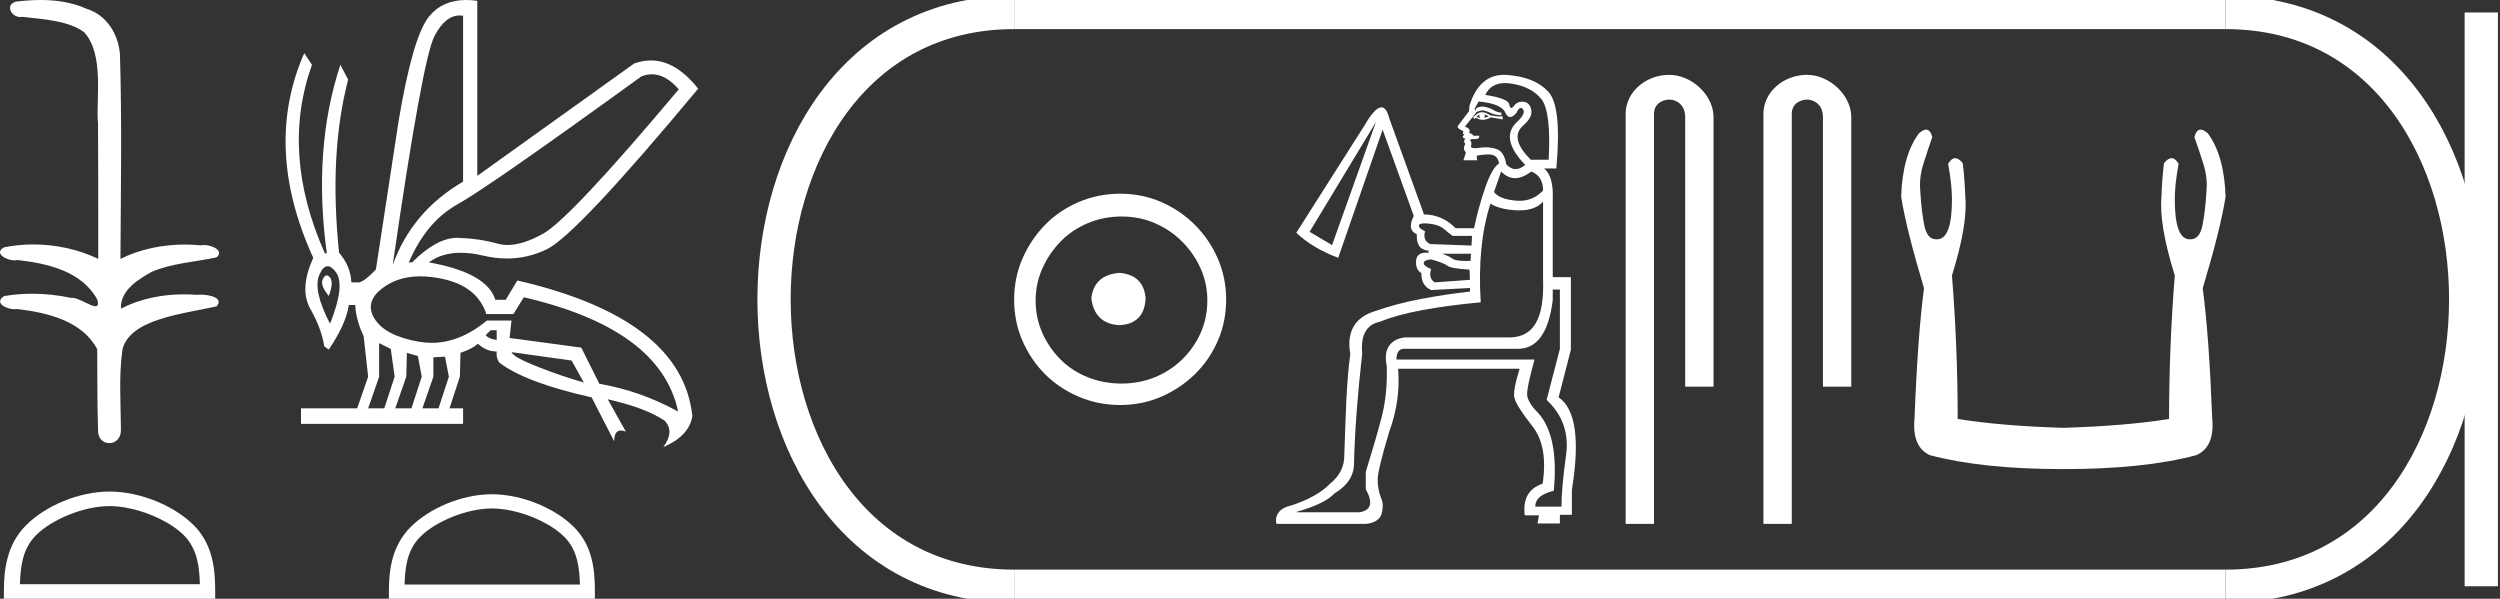 <?xml version="1.0" encoding="UTF-8" standalone="no"?>
<svg
   width="75.159"
   height="18.0"
   version="1.1"
   id="svg30"
   sodipodi:docname="shepseskare.svg"
   inkscape:version="1.1.1 (3bf5ae0d25, 2021-09-20)"
   xmlns:inkscape="http://www.inkscape.org/namespaces/inkscape"
   xmlns:sodipodi="http://sodipodi.sourceforge.net/DTD/sodipodi-0.dtd"
   xmlns="http://www.w3.org/2000/svg"
   xmlns:svg="http://www.w3.org/2000/svg">
  <rect width="100%" height="100%" fill="#333333" stroke="none"/>
  <defs
     id="defs34" />
  <sodipodi:namedview
     id="namedview32"
     pagecolor="#ffffff"
     bordercolor="#666666"
     borderopacity="1.0"
     inkscape:pageshadow="2"
     inkscape:pageopacity="0.0"
     inkscape:pagecheckerboard="0"
     showgrid="false"
     inkscape:zoom="18.294635"
     inkscape:cx="37.551992"
     inkscape:cy="8.9917071"
     inkscape:window-width="1920"
     inkscape:window-height="1001"
     inkscape:window-x="-9"
     inkscape:window-y="-9"
     inkscape:window-maximized="1"
     inkscape:current-layer="svg30" />
  <path
     d="M 1.219 0.0 C 0.971 0.0 0.723 0.019 0.483 0.049 C 0.152 0.133 0.322 0.512 0.616 0.512 C 0.636 0.512 0.656 0.51 0.677 0.507 C 1.298 0.578 2.062 0.618 2.531 0.97 C 3.154 1.648 2.874 3.058 2.947 3.727 C 2.952 3.763 2.954 6.431 2.954 7.782 C 2.353 7.494 1.673 7.349 1.004 7.349 C 0.706 7.349 0.411 7.378 0.125 7.435 C -0.201 7.607 0.182 7.827 0.438 7.827 C 0.468 7.827 0.497 7.824 0.522 7.817 C 1.43 7.915 2.462 8.158 2.923 9.002 C 2.968 9.155 2.94 9.208 2.87 9.208 C 2.718 9.208 2.367 8.954 2.17 8.954 C 2.159 8.954 2.15 8.955 2.14 8.956 C 1.761 8.874 1.364 8.831 0.97 8.831 C 0.682 8.831 0.396 8.854 0.121 8.902 C -0.191 9.108 0.191 9.297 0.445 9.297 C 0.472 9.297 0.499 9.295 0.522 9.29 C 1.449 9.402 2.474 9.653 2.923 10.498 C 2.928 11.438 2.922 12.06 2.948 12.924 C 2.937 13.19 3.11 13.323 3.285 13.323 C 3.459 13.323 3.635 13.192 3.636 12.934 C 3.63 12.082 3.569 11.334 3.681 10.508 C 3.906 9.581 5.514 9.438 6.513 9.209 C 6.731 8.953 6.302 8.858 6.026 8.858 C 5.985 8.858 5.947 8.86 5.915 8.864 C 5.787 8.854 5.658 8.849 5.529 8.849 C 4.876 8.849 4.218 8.979 3.636 9.278 C 3.612 8.72 4.163 8.398 4.557 8.174 C 5.179 7.906 5.864 7.88 6.513 7.736 C 6.745 7.535 6.38 7.366 6.127 7.366 C 6.094 7.366 6.063 7.369 6.035 7.375 C 5.876 7.359 5.716 7.352 5.555 7.352 C 4.888 7.352 4.22 7.488 3.621 7.782 C 3.633 5.672 3.667 3.63 3.606 1.634 C 3.558 1.016 3.202 0.45 2.604 0.265 C 2.174 0.07 1.696 0.0 1.219 0.0 Z"
     style="fill:#ffffff;stroke:none"
     id="path2" />
  <path
     d="M 3.293 15.215 C 4.074 15.215 5.052 15.616 5.526 16.09 C 5.94 16.504 5.994 17.053 6.009 17.563 L 0.6 17.563 C 0.615 17.053 0.67 16.504 1.084 16.09 C 1.557 15.616 2.512 15.215 3.293 15.215 ZM 3.293 14.778 C 2.366 14.778 1.369 15.206 0.784 15.79 C 0.185 16.39 0.117 17.179 0.117 17.77 L 0.117 18 L 6.469 18 L 6.469 17.77 C 6.469 17.179 6.424 16.39 5.825 15.79 C 5.24 15.206 4.22 14.778 3.293 14.778 Z"
     style="fill:#ffffff;stroke:none"
     id="path4" />
  <path
     d="M 19.596 2.233 Q 20.011 2.233 20.407 2.685 Q 17.145 6.568 16.33 7.024 Q 15.721 7.365 15.259 7.365 Q 15.101 7.365 14.961 7.325 Q 14.407 7.17 13.776 7.151 Q 13.761 7.15 13.745 7.15 Q 13.127 7.15 12.388 7.888 L 12.291 7.888 Q 12.815 6.665 13.757 6.141 Q 14.699 5.617 19.281 2.297 Q 19.44 2.233 19.596 2.233 ZM 13.823 0.464 Q 13.872 0.464 13.922 0.472 L 13.922 5.461 Q 12.388 6.355 11.806 7.966 Q 12.699 1.792 13.058 1.093 Q 13.381 0.464 13.823 0.464 ZM 9.823 8.28 Q 9.763 8.28 9.709 8.383 Q 9.612 8.568 9.884 8.898 Q 10.039 8.49 9.922 8.345 Q 9.871 8.28 9.823 8.28 ZM 9.851 8.003 Q 9.965 8.003 10.097 8.18 Q 10.388 8.568 9.922 9.733 Q 9.398 8.723 9.602 8.257 Q 9.713 8.003 9.851 8.003 ZM 14.932 9.927 L 14.932 10.218 Q 14.718 10.199 14.602 10.082 Q 14.64 10.024 14.757 9.927 ZM 15.378 10.587 L 17.184 10.839 L 17.553 11.5 Q 16.931 11.325 16.184 11.034 Q 15.436 10.742 15.378 10.587 ZM 11.398 10.315 L 11.748 10.49 L 11.864 11.325 L 11.553 12.276 L 11.068 12.276 L 11.398 11.325 L 11.398 10.315 ZM 12.233 10.607 L 12.563 10.704 L 12.679 11.325 L 12.369 12.276 L 11.883 12.276 L 12.214 11.325 L 12.233 10.607 ZM 13.378 10.723 L 13.495 11.325 L 13.184 12.276 L 12.699 12.276 L 13.029 11.325 L 13.029 10.742 L 13.378 10.723 ZM 12.636 8.308 Q 12.946 8.308 13.301 8.383 Q 14.349 8.607 14.621 9.442 L 15.436 9.442 L 15.747 8.937 Q 19.863 9.888 20.387 12.373 Q 19.261 11.752 18.019 11.538 L 17.475 10.451 L 15.32 10.16 L 15.378 9.636 L 14.64 9.636 Q 13.825 10.307 12.977 10.307 Q 12.795 10.307 12.612 10.276 Q 11.573 10.102 11.252 9.568 Q 10.932 9.034 11.592 8.597 Q 12.029 8.308 12.636 8.308 ZM 14.014 0.0 Q 13.307 0.0 12.903 0.491 Q 12.408 1.093 11.981 3.656 L 11.301 8.102 Q 10.971 8.451 10.796 8.49 L 10.563 8.49 Q 10.544 8.005 10.194 7.597 Q 9.884 4.627 10.466 2.394 L 10.233 1.947 Q 9.398 4.471 9.825 7.617 L 9.767 7.617 Q 8.427 4.607 9.379 1.947 L 9.146 1.598 L 9.146 1.598 Q 7.903 4.432 9.418 7.752 Q 8.991 8.684 9.33 9.286 Q 9.67 9.888 9.748 10.412 L 9.884 10.509 Q 10.408 9.733 10.486 9.17 L 10.68 9.17 Q 10.699 9.616 10.932 10.102 L 11.068 11.325 L 10.738 12.276 L 9.049 12.276 L 9.049 12.742 L 13.922 12.742 L 13.922 12.276 L 13.514 12.276 L 13.825 11.325 L 13.844 10.607 Q 14.194 10.49 14.369 10.335 Q 14.621 10.568 14.932 10.568 Q 14.912 10.762 15.009 10.898 Q 15.786 11.5 17.786 11.946 L 18.465 13.266 Q 18.465 12.942 18.666 12.942 Q 18.73 12.942 18.815 12.975 L 18.271 12.004 L 18.271 12.004 Q 19.397 12.257 19.98 12.645 Q 20.29 12.975 19.941 13.441 Q 20.718 13.111 20.815 12.509 Q 20.504 9.577 15.553 8.432 L 15.204 9.014 L 14.893 9.014 Q 14.64 8.199 12.893 7.888 Q 13.283 7.599 13.852 7.599 Q 14.162 7.599 14.524 7.684 Q 14.891 7.771 15.242 7.771 Q 15.872 7.771 16.446 7.49 Q 17.339 7.053 20.989 2.666 Q 20.317 1.817 19.567 1.817 Q 19.321 1.817 19.067 1.908 L 14.349 5.287 L 14.349 0.025 Q 14.174 0.0 14.014 0.0 Z"
     style="fill:#ffffff;stroke:none"
     id="path6" />
  <path
     d="M 14.788 15.286 C 15.549 15.286 16.503 15.677 16.964 16.138 C 17.367 16.542 17.42 17.077 17.435 17.574 L 12.163 17.574 C 12.178 17.077 12.231 16.542 12.634 16.138 C 13.095 15.677 14.026 15.286 14.788 15.286 ZM 14.788 14.859 C 13.884 14.859 12.912 15.277 12.343 15.846 C 11.758 16.431 11.692 17.2 11.692 17.776 L 11.692 18 L 17.884 18 L 17.884 17.776 C 17.884 17.2 17.84 16.431 17.256 15.846 C 16.686 15.277 15.691 14.859 14.788 14.859 Z"
     style="fill:#ffffff;stroke:none"
     id="path8" />
  <path
     d="M 33.656 8.203 C 33.145 8.244 32.862 8.499 32.809 8.97 C 32.876 9.481 33.158 9.75 33.656 9.776 C 34.153 9.75 34.415 9.481 34.442 8.97 C 34.402 8.499 34.14 8.244 33.656 8.203 ZM 33.716 6.509 C 34.079 6.509 34.415 6.577 34.724 6.711 C 35.034 6.846 35.306 7.03 35.541 7.266 C 35.776 7.501 35.961 7.77 36.096 8.072 C 36.23 8.375 36.297 8.694 36.297 9.03 C 36.297 9.38 36.23 9.706 36.096 10.008 C 35.961 10.311 35.776 10.576 35.541 10.805 C 35.306 11.033 35.034 11.212 34.724 11.339 C 34.415 11.467 34.079 11.531 33.716 11.531 C 33.353 11.531 33.014 11.467 32.698 11.339 C 32.382 11.212 32.109 11.033 31.881 10.805 C 31.652 10.576 31.471 10.311 31.336 10.008 C 31.202 9.706 31.135 9.38 31.135 9.03 C 31.135 8.694 31.202 8.375 31.336 8.072 C 31.471 7.77 31.652 7.501 31.881 7.266 C 32.109 7.03 32.382 6.846 32.698 6.711 C 33.014 6.577 33.353 6.509 33.716 6.509 ZM 33.676 5.824 C 33.232 5.824 32.815 5.908 32.425 6.076 C 32.035 6.244 31.699 6.472 31.417 6.761 C 31.135 7.051 30.909 7.387 30.741 7.77 C 30.573 8.153 30.489 8.566 30.489 9.01 C 30.489 9.454 30.573 9.867 30.741 10.25 C 30.909 10.634 31.135 10.966 31.417 11.249 C 31.699 11.531 32.035 11.756 32.425 11.924 C 32.815 12.092 33.232 12.176 33.676 12.176 C 34.119 12.176 34.533 12.092 34.916 11.924 C 35.299 11.756 35.635 11.531 35.924 11.249 C 36.213 10.966 36.442 10.634 36.61 10.25 C 36.778 9.867 36.862 9.454 36.862 9.01 C 36.862 8.566 36.778 8.153 36.61 7.77 C 36.442 7.387 36.213 7.051 35.924 6.761 C 35.635 6.472 35.299 6.244 34.916 6.076 C 34.533 5.908 34.119 5.824 33.676 5.824 Z"
     style="fill:#ffffff;stroke:none"
     id="path10" />
  <path
     d="M 44.557 3.204 C 44.528 3.204 44.502 3.207 44.478 3.214 C 44.421 3.229 44.385 3.249 44.37 3.275 C 44.355 3.301 44.357 3.334 44.378 3.375 C 44.451 3.338 44.516 3.32 44.574 3.32 C 44.597 3.32 44.618 3.323 44.639 3.329 C 44.71 3.349 44.777 3.375 44.838 3.406 C 44.9 3.436 44.997 3.457 45.13 3.467 L 45.146 3.39 C 45.053 3.38 44.974 3.354 44.908 3.313 C 44.841 3.272 44.767 3.242 44.685 3.221 C 44.638 3.21 44.595 3.204 44.557 3.204 ZM 44.485 3.436 C 44.465 3.477 44.47 3.513 44.501 3.544 C 44.46 3.544 44.424 3.533 44.393 3.513 C 44.414 3.482 44.444 3.457 44.485 3.436 ZM 44.623 3.436 L 44.762 3.498 C 44.71 3.518 44.659 3.533 44.608 3.544 C 44.649 3.513 44.654 3.477 44.623 3.436 ZM 44.553 3.374 C 44.492 3.374 44.439 3.395 44.393 3.436 L 44.286 3.528 L 44.316 3.574 L 44.378 3.544 C 44.44 3.582 44.506 3.602 44.576 3.602 C 44.654 3.602 44.736 3.577 44.823 3.528 L 45.084 3.574 L 45.176 3.59 L 45.176 3.498 L 44.992 3.498 L 44.808 3.467 C 44.712 3.405 44.627 3.374 44.553 3.374 ZM 45.249 2.498 C 45.31 2.498 45.376 2.504 45.445 2.515 C 45.839 2.576 46.136 2.73 46.336 2.975 C 46.536 3.221 46.61 3.83 46.559 4.803 L 46.021 4.803 C 45.601 4.383 45.514 4.051 45.76 3.805 C 45.975 3.621 46.067 3.454 46.036 3.306 C 46.006 3.157 45.929 3.075 45.806 3.06 C 45.789 3.058 45.773 3.057 45.757 3.057 C 45.657 3.057 45.576 3.099 45.514 3.183 C 45.483 3.226 45.456 3.247 45.434 3.247 C 45.407 3.247 45.387 3.213 45.376 3.144 C 45.356 3.022 45.115 2.924 44.654 2.853 C 44.764 2.616 44.962 2.498 45.249 2.498 ZM 44.454 3.052 C 44.905 3.093 45.171 3.203 45.253 3.382 C 45.295 3.473 45.344 3.519 45.401 3.519 C 45.457 3.519 45.52 3.476 45.591 3.39 C 45.637 3.292 45.68 3.243 45.722 3.243 C 45.746 3.243 45.768 3.259 45.791 3.29 C 45.852 3.377 45.775 3.518 45.56 3.713 C 45.263 4.03 45.361 4.445 45.852 4.957 C 45.753 5.041 45.657 5.084 45.565 5.084 C 45.467 5.084 45.373 5.036 45.284 4.941 C 45.243 4.685 45.146 4.532 44.992 4.481 C 44.89 4.446 44.779 4.429 44.661 4.429 C 44.602 4.429 44.541 4.434 44.478 4.442 C 44.422 4.45 44.375 4.454 44.338 4.454 C 44.247 4.454 44.21 4.432 44.224 4.388 C 44.245 4.327 44.239 4.276 44.209 4.235 C 44.181 4.198 44.209 4.18 44.291 4.18 C 44.301 4.18 44.312 4.181 44.324 4.181 C 44.331 4.181 44.338 4.182 44.345 4.182 C 44.438 4.182 44.479 4.148 44.47 4.081 L 44.301 4.081 C 44.27 4.04 44.224 4.01 44.163 3.989 C 44.214 3.917 44.173 3.856 44.04 3.805 L 44.378 3.39 L 44.332 3.267 L 44.454 3.052 ZM 46.036 5.156 C 46.272 5.249 46.39 5.438 46.39 5.725 C 46.199 5.933 45.963 6.037 45.681 6.037 C 45.644 6.037 45.606 6.035 45.568 6.032 C 45.235 6.001 45.018 5.914 44.915 5.771 L 45.13 5.156 C 45.258 5.289 45.398 5.356 45.549 5.356 C 45.7 5.356 45.862 5.289 46.036 5.156 ZM 41.367 3.667 L 40.047 7.368 L 39.371 6.969 L 41.367 3.667 ZM 42.829 6.715 C 42.867 6.715 42.913 6.717 42.965 6.723 C 43.159 6.743 43.308 6.797 43.41 6.884 C 43.512 6.971 43.6 7.04 43.671 7.092 L 44.255 7.092 L 44.239 7.383 L 42.995 7.337 C 42.842 7.266 42.791 7.138 42.842 6.953 C 42.709 6.892 42.647 6.833 42.658 6.777 C 42.665 6.735 42.722 6.715 42.829 6.715 ZM 44.224 7.629 L 44.209 7.844 C 44.165 7.846 44.123 7.846 44.084 7.846 C 43.869 7.846 43.728 7.823 43.664 7.775 C 43.587 7.719 43.482 7.67 43.349 7.629 ZM 43.026 7.798 C 43.282 7.87 43.446 7.934 43.518 7.99 C 43.589 8.046 43.809 8.085 44.178 8.105 L 44.193 8.412 L 43.134 8.489 C 43.001 8.407 42.965 8.274 43.026 8.09 C 42.873 8.028 42.798 7.967 42.803 7.906 C 42.809 7.844 42.883 7.808 43.026 7.798 ZM 46.896 8.704 L 46.896 10.486 L 46.497 12.022 C 46.978 12.472 47.173 13.028 47.081 13.688 C 46.989 14.348 46.943 14.863 46.943 15.232 L 46.159 15.232 C 46.149 15.006 46.333 14.848 46.712 14.755 C 46.825 13.578 46.635 12.764 46.144 12.313 C 46.011 12.16 45.934 12.022 45.914 11.899 C 45.893 11.776 45.965 11.418 46.129 10.824 L 46.129 10.808 L 41.982 10.808 C 41.982 10.614 42.048 10.506 42.181 10.486 L 45.637 10.486 C 46.21 10.486 46.559 9.999 46.681 9.027 L 46.681 8.704 ZM 46.39 6.063 L 46.39 8.397 C 46.431 9.585 46.103 10.123 45.407 10.144 L 42.227 10.144 C 41.767 10.205 41.588 10.532 41.69 10.993 C 41.71 11.566 41.657 12.093 41.529 12.575 C 41.401 13.056 41.245 13.593 41.06 14.187 L 41.06 14.709 C 41.285 15.109 41.224 15.339 40.876 15.401 L 38.987 15.401 L 38.987 15.385 C 39.54 15.232 39.919 15.047 40.123 14.832 C 40.512 14.597 40.707 14.295 40.707 13.926 C 40.727 13.005 40.809 11.904 40.953 10.624 C 40.902 10.071 41.081 9.754 41.49 9.672 C 41.808 9.539 42.225 9.424 42.742 9.326 C 43.259 9.229 43.85 9.15 44.516 9.088 C 44.444 7.931 44.542 6.943 44.808 6.124 C 45.013 6.247 45.286 6.313 45.629 6.324 C 45.647 6.324 45.665 6.324 45.683 6.324 C 45.999 6.324 46.234 6.237 46.39 6.063 ZM 45.219 2.25 C 44.718 2.25 44.371 2.558 44.178 3.175 L 44.163 3.344 C 43.978 3.59 43.868 3.736 43.832 3.782 C 43.797 3.828 43.85 3.882 43.994 3.943 L 43.978 4.02 L 44.024 4.051 C 43.953 4.102 43.963 4.143 44.055 4.173 C 44.004 4.225 44.004 4.276 44.055 4.327 C 43.994 4.419 43.999 4.506 44.071 4.588 L 43.994 4.818 L 44.408 4.818 L 44.393 4.68 C 44.525 4.655 44.636 4.642 44.726 4.642 C 44.782 4.642 44.83 4.647 44.869 4.657 C 44.972 4.683 45.038 4.767 45.069 4.911 C 44.925 5.003 44.785 5.251 44.646 5.656 C 44.508 6.06 44.398 6.462 44.316 6.861 L 43.763 6.861 C 43.487 6.585 43.169 6.447 42.811 6.447 L 41.767 3.559 C 41.712 3.338 41.634 3.227 41.532 3.227 C 41.403 3.227 41.235 3.404 41.03 3.759 L 38.971 6.999 C 39.299 7.307 39.719 7.557 40.231 7.752 L 41.567 3.897 L 42.504 6.493 C 42.361 6.769 42.391 6.953 42.596 7.045 C 42.576 7.353 42.693 7.516 42.949 7.537 L 42.949 7.598 C 42.925 7.596 42.902 7.595 42.88 7.595 C 42.689 7.595 42.587 7.676 42.573 7.836 C 42.558 8.016 42.611 8.141 42.734 8.213 C 42.724 8.458 42.821 8.627 43.026 8.72 L 44.193 8.658 L 44.193 8.766 C 43.722 8.817 43.231 8.891 42.719 8.988 C 42.207 9.086 41.736 9.211 41.306 9.365 C 40.753 9.539 40.472 9.964 40.595 10.639 C 40.472 11.54 40.456 12.549 40.415 13.665 C 40.425 14.044 40.244 14.336 39.988 14.54 C 39.732 14.807 39.338 15.027 38.806 15.201 C 38.457 15.273 38.314 15.504 38.376 15.75 L 41.06 15.75 C 41.347 15.73 41.506 15.58 41.536 15.447 C 41.567 15.314 41.598 15.16 41.526 14.986 C 41.454 14.812 41.418 14.625 41.418 14.425 C 41.418 14.226 41.536 13.737 41.772 12.959 C 41.997 12.344 42.084 11.72 42.033 11.085 L 45.685 11.085 C 45.542 11.546 45.491 11.842 45.532 11.976 C 45.573 12.129 45.752 12.408 46.069 12.813 C 46.387 13.217 46.489 13.793 46.377 14.54 C 45.957 14.684 45.778 15.001 45.839 15.493 L 46.267 15.493 L 46.223 15.738 L 46.896 15.738 L 46.896 15.477 L 47.256 15.477 L 47.256 14.725 C 47.502 13.22 47.369 12.293 46.857 11.945 L 47.226 10.517 L 47.226 8.331 L 46.681 8.331 L 46.681 6.016 C 46.702 5.535 46.615 5.218 46.42 5.064 L 46.789 5.064 C 46.902 3.825 46.822 3.057 46.551 2.76 C 46.28 2.464 45.867 2.295 45.315 2.254 C 45.282 2.251 45.25 2.25 45.219 2.25 Z"
     style="fill:#ffffff;stroke:none"
     id="path12" />
  <path
     d="M 50.182 2.25 C 49.484 2.25 48.873 2.763 48.873 3.421 L 48.873 15.75 L 49.725 15.75 L 49.725 3.421 C 49.725 3.099 50.009 2.994 50.187 2.994 C 50.374 2.994 50.663 3.125 50.663 3.521 L 50.663 11.624 L 51.515 11.624 L 51.515 3.521 C 51.515 2.862 50.862 2.25 50.182 2.25 Z"
     style="fill:#ffffff;stroke:none"
     id="path14" />
  <path
     d="M 54.323 2.25 C 53.626 2.25 53.015 2.763 53.015 3.421 L 53.015 15.75 L 53.867 15.75 L 53.867 3.421 C 53.867 3.099 54.15 2.994 54.329 2.994 C 54.516 2.994 54.804 3.125 54.804 3.521 L 54.804 11.624 L 55.656 11.624 L 55.656 3.521 C 55.656 2.862 55.003 2.25 54.323 2.25 Z"
     style="fill:#ffffff;stroke:none"
     id="path16" />
  <path
     d="M 57.906 3.897 Q 57.816 3.897 57.691 4.007 Q 57.194 4.675 57.156 5.916 Q 57.309 6.889 57.843 8.664 Q 57.652 10.095 57.557 12.595 Q 57.481 13.435 58.015 13.683 Q 59.599 14.103 62.023 14.103 Q 64.466 14.103 66.031 13.683 Q 66.584 13.435 66.508 12.595 Q 66.412 10.095 66.222 8.664 Q 66.756 6.889 66.909 5.916 Q 66.87 4.675 66.374 4.007 Q 66.249 3.897 66.158 3.897 Q 66.03 3.897 65.973 4.122 Q 66.107 4.503 66.222 4.866 Q 66.374 5.324 66.336 5.725 Q 66.298 6.374 66.212 6.784 Q 66.126 7.194 65.859 7.194 Q 65.845 7.195 65.831 7.195 Q 65.382 7.195 65.382 5.992 Q 65.382 5.553 65.496 4.923 Q 65.398 4.756 65.285 4.756 Q 65.178 4.756 65.057 4.904 Q 65 5.362 64.981 5.916 Q 64.905 6.755 65.382 8.282 Q 65.21 10.439 65.21 12.595 Q 63.912 12.805 62.023 12.862 Q 60.153 12.805 58.855 12.595 Q 58.855 10.439 58.683 8.282 Q 59.16 6.755 59.084 5.916 Q 59.065 5.362 59.007 4.904 Q 58.887 4.756 58.78 4.756 Q 58.667 4.756 58.568 4.923 Q 58.683 5.553 58.683 5.992 Q 58.683 7.195 58.234 7.195 Q 58.22 7.195 58.206 7.194 Q 57.939 7.194 57.853 6.784 Q 57.767 6.374 57.729 5.725 Q 57.691 5.324 57.843 4.866 Q 57.958 4.503 58.091 4.122 Q 58.035 3.897 57.906 3.897 Z"
     style="fill:#ffffff;stroke:none"
     id="path18" />
  <path
     d="M 30.489 0.375 C 20.864 0.375 20.864 17.625 30.489 17.625 "
     style="fill:none;stroke:#ffffff;stroke-width:1"
     id="path20" />
  <path
     d="M 30.489 0.375 L 66.909 0.375 "
     style="fill:none;stroke:#ffffff;stroke-width:1"
     id="path22" />
  <path
     d="M 30.489 17.625 L 66.909 17.625 "
     style="fill:none;stroke:#ffffff;stroke-width:1"
     id="path24" />
  <path
     d="M 74.596 0.375 L 74.596 17.625 "
     style="fill:none;stroke:#ffffff;stroke-width:1"
     id="path26" />
  <path
     d="M 66.909 0.375 C 76.534 0.375 76.534 17.625 66.909 17.625 "
     style="fill:none;stroke:#ffffff;stroke-width:1"
     id="path28" />
</svg>
